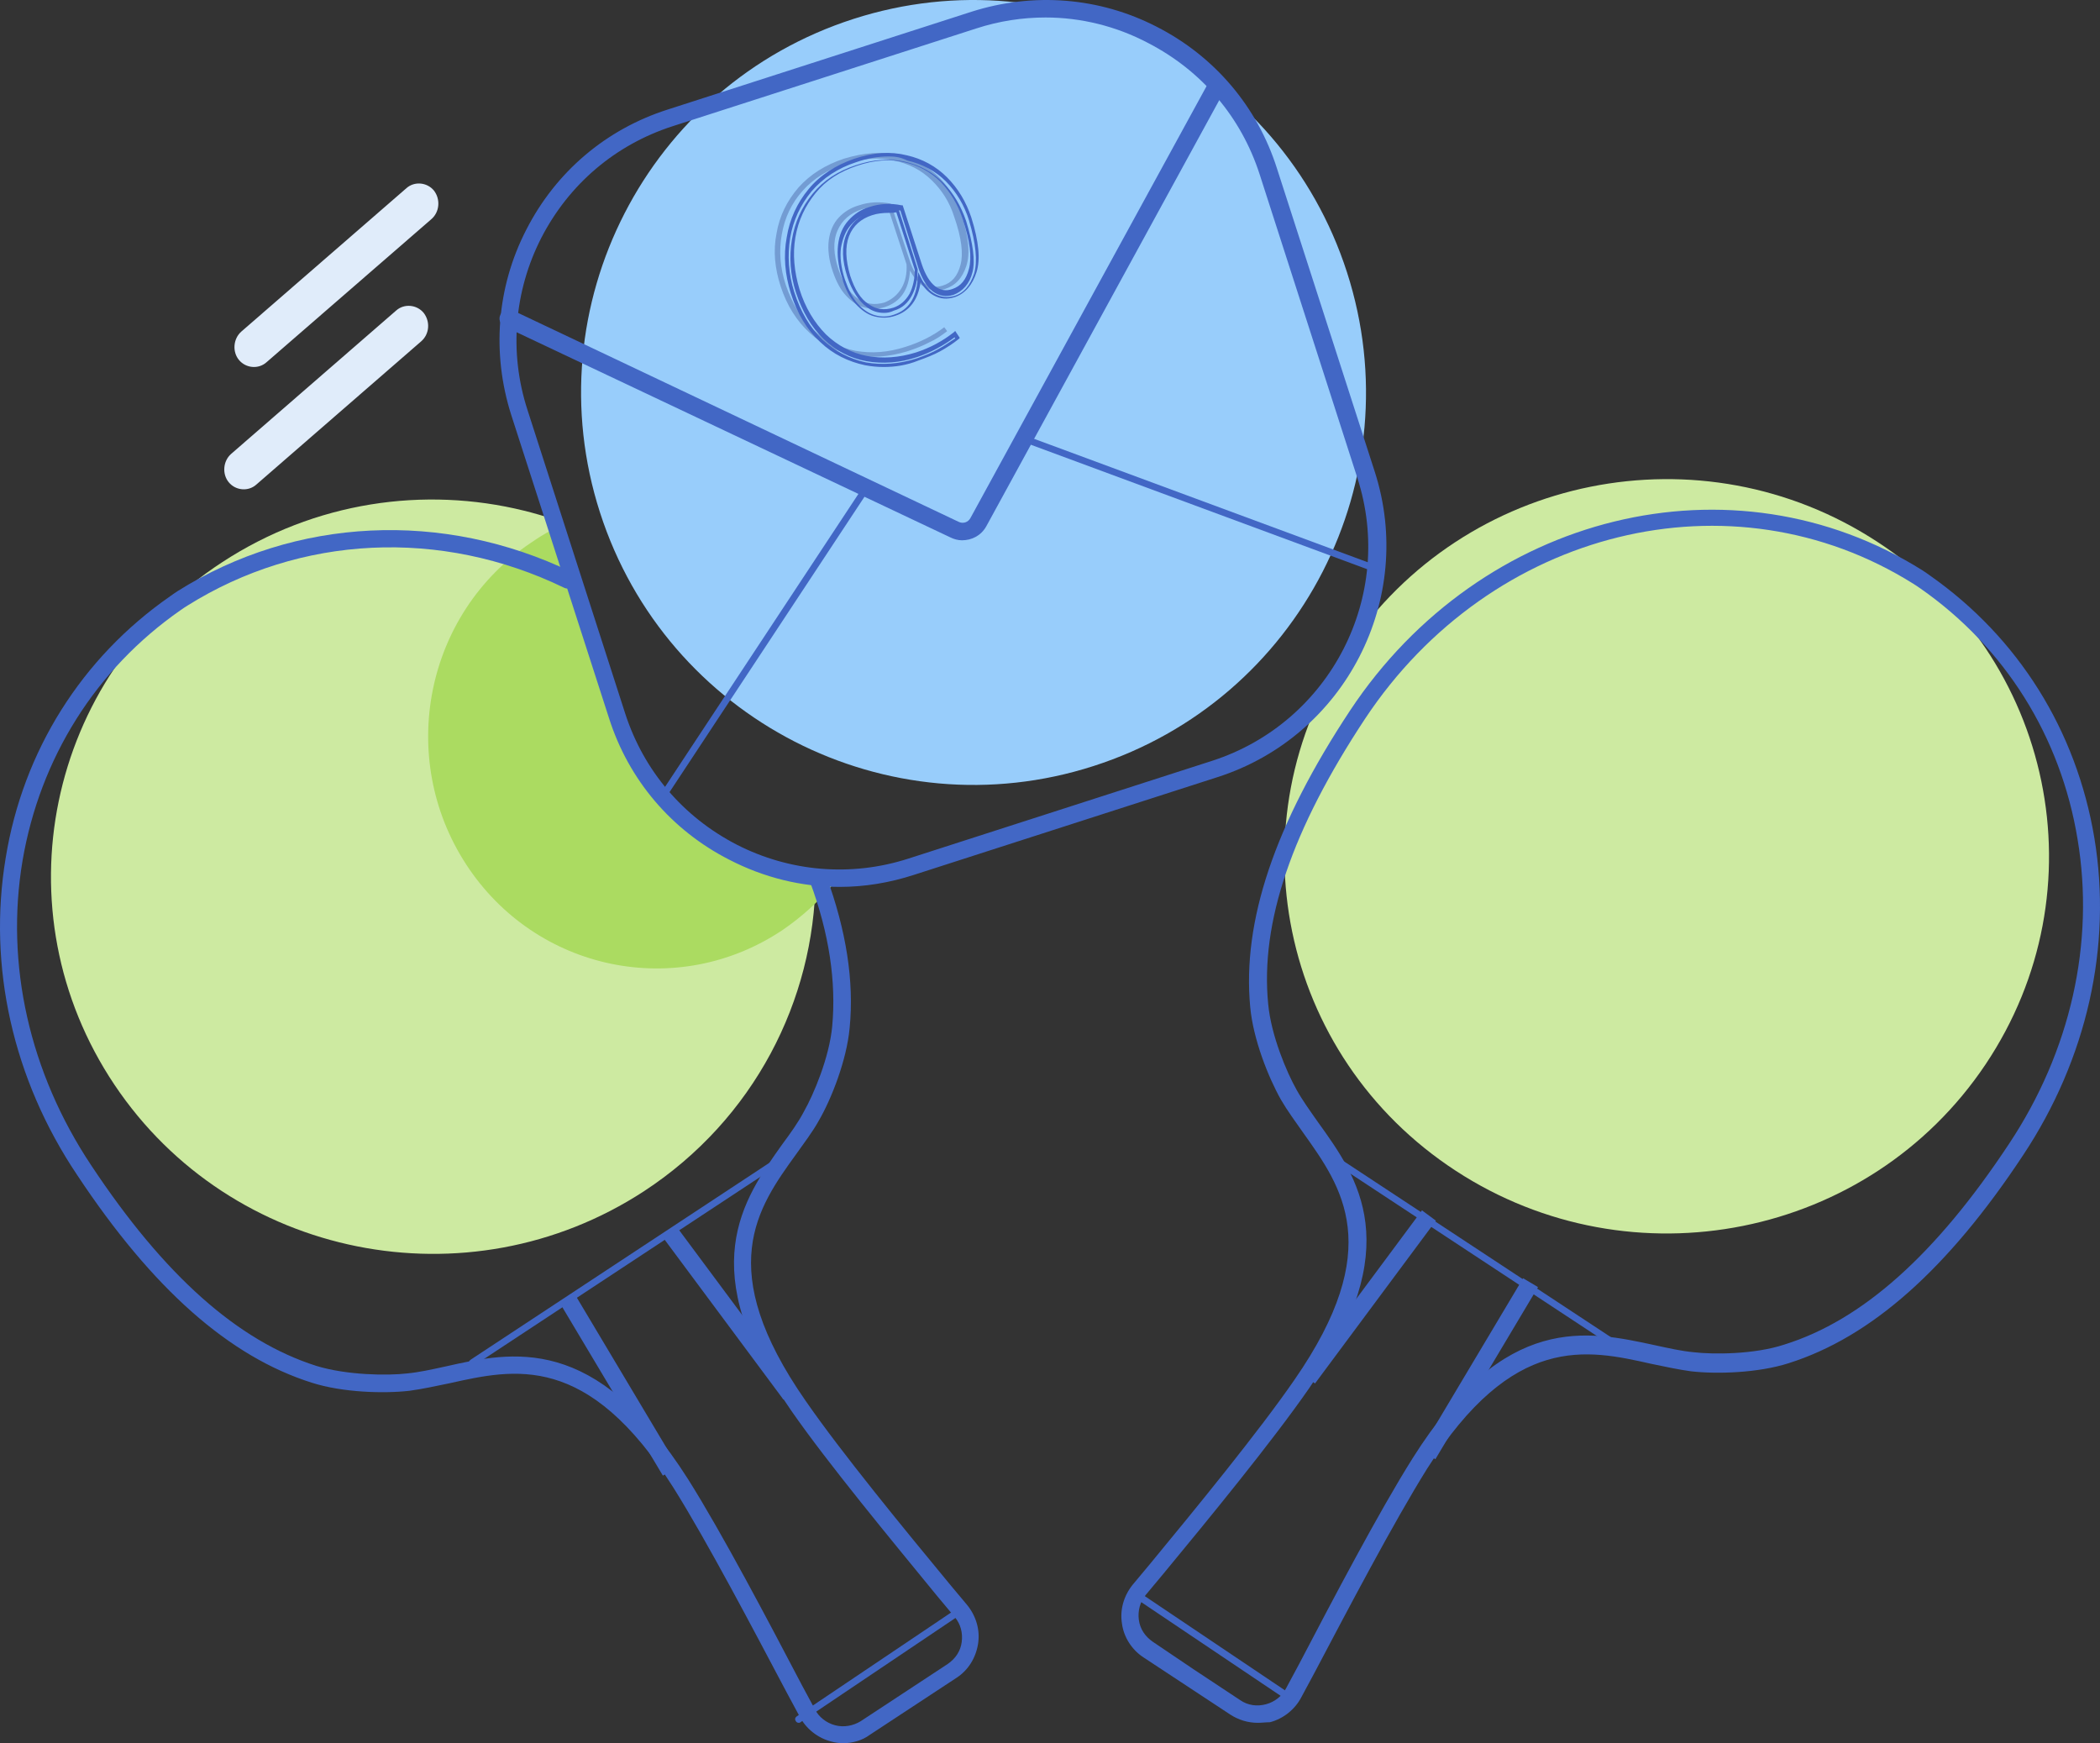 <?xml version="1.0" encoding="UTF-8"?>
<svg width="206px" height="171px" viewBox="0 0 206 171" version="1.1" xmlns="http://www.w3.org/2000/svg" xmlns:xlink="http://www.w3.org/1999/xlink">
    <rect x="0" y="0" width="206" height="171" fill="#333333" stroke="none"/>
    <!-- Generator: Sketch 61 (89581) - https://sketch.com -->
    <title>section_1_img_1</title>
    <desc>Created with Sketch.</desc>
    <g id="Phase-one-New-illustrations" stroke="none" stroke-width="1" fill="none" fill-rule="evenodd">
        <g id="WEB-4640---Var-A:-not-eligible-to-start-a-trial" transform="translate(-123, -1032)" fill-rule="nonzero">
            <g id="section_1_img_1" transform="translate(123, 1032)">
                <path d="M80,86.221 C79.886,98.113 73.976,109.781 63.178,116.849 C45.9,128.123 22.656,123.468 11.232,106.415 C-0.191,89.363 4.526,66.42 21.803,55.145 C30.897,49.2 41.638,47.685 51.413,50.097 C52.152,50.265 53.63,50.714 53.63,50.714 C53.63,50.714 57.778,70.291 66.303,80.388 C72.782,87.96 80,83.978 80,86.221" id="Path" fill="#CDEAA1"></path>
                <polygon id="Rectangle" fill="#4267C5" transform="translate(60.718, 135.876) rotate(-30.776) translate(-60.718, -135.876) " points="59.857 126.045 61.559 126.046 61.578 145.707 59.877 145.705"></polygon>
                <polygon id="Rectangle" fill="#4267C5" transform="translate(71.597, 128.795) rotate(-36.55) translate(-71.597, -128.795) " points="70.736 118.849 72.437 118.851 72.459 138.74 70.758 138.739"></polygon>
                <path d="M81.758,86.457 C81.758,86.457 63.291,88.235 57.757,62.321 C57.644,61.862 54.368,51.886 54.142,52.001 C53.408,52.345 52.73,52.804 52.053,53.262 C41.718,60.199 38.894,74.303 45.728,84.795 C52.561,95.286 66.453,98.153 76.788,91.216 C78.708,89.897 80.403,88.349 81.814,86.629 C82.097,86.285 82.04,86.343 81.758,86.457" id="Path" fill="#ABDB61"></path>
                <path d="M82.718,171 C82.319,171 81.921,170.943 81.522,170.83 C80.211,170.489 79.072,169.581 78.445,168.389 L77.192,166.062 C73.887,159.818 69.386,151.246 66.081,145.967 C57.649,132.628 50.47,134.274 44.088,135.693 C42.721,135.977 41.41,136.261 40.157,136.431 C37.65,136.715 33.604,136.602 30.585,135.637 C22.494,133.082 14.973,126.441 7.566,115.259 C1.242,105.836 -1.208,94.767 0.558,84.152 C2.267,73.651 8.022,64.512 16.682,58.496 C16.739,58.439 17.423,57.985 17.423,57.985 C28.989,50.719 43.461,50.038 56.053,56.111 C56.509,56.339 56.68,56.849 56.452,57.247 C56.224,57.644 55.711,57.871 55.313,57.644 C43.234,51.797 29.445,52.479 18.392,59.404 C18.392,59.404 17.765,59.801 17.708,59.858 C9.389,65.648 3.92,74.389 2.21,84.436 C0.501,94.597 2.894,105.212 8.934,114.294 C16.113,125.135 23.349,131.55 31.041,133.99 C34.003,134.899 37.992,134.955 39.929,134.728 C41.125,134.615 42.379,134.331 43.689,134.047 C50.242,132.571 58.389,130.755 67.506,145.116 C70.867,150.452 75.368,159.023 78.673,165.324 L79.926,167.651 C80.325,168.446 81.066,169.013 81.921,169.24 C82.775,169.467 83.687,169.297 84.428,168.843 L92.974,163.223 C93.715,162.713 94.227,161.975 94.341,161.066 C94.455,160.158 94.227,159.307 93.658,158.626 L91.948,156.582 C87.447,151.076 81.237,143.583 77.647,138.418 C67.961,124.511 72.861,117.699 76.736,112.25 C77.533,111.172 78.274,110.15 78.844,109.071 C79.812,107.369 81.351,103.736 81.636,100.671 C82.035,96.357 81.351,91.588 79.471,86.537 C79.3,86.082 79.528,85.628 79.983,85.458 C80.439,85.288 80.895,85.515 81.066,85.969 C83.003,91.248 83.801,96.243 83.345,100.841 C83.06,103.963 81.579,107.766 80.325,109.923 C79.698,111.058 78.901,112.08 78.103,113.215 C74.286,118.494 70.012,124.454 79.015,137.396 C82.547,142.505 88.701,149.998 93.202,155.447 L94.911,157.49 C95.766,158.569 96.165,159.931 95.937,161.294 C95.709,162.656 94.968,163.848 93.829,164.586 L85.282,170.205 C84.598,170.716 83.63,171 82.718,171" id="Path" fill="#4267C5"></path>
                <path d="M46.343,134 C46.23,134 46.116,133.943 46.059,133.83 C45.945,133.66 46.002,133.49 46.173,133.377 L75.486,114.059 C75.657,113.946 75.827,114.002 75.941,114.172 C76.055,114.342 75.998,114.512 75.827,114.625 L46.514,133.943 C46.457,133.943 46.4,134 46.343,134" id="Path" fill="#4267C5"></path>
                <path d="M78.35,169 C78.234,169 78.118,168.941 78.06,168.824 C77.944,168.647 78.002,168.471 78.176,168.353 L93.476,158.061 C93.65,157.944 93.824,158.002 93.94,158.179 C94.056,158.355 93.998,158.532 93.824,158.649 L78.524,168.941 C78.466,169 78.408,169 78.35,169" id="Path" fill="#4267C5"></path>
                <path d="M132.234,63.603 C120.808,80.648 125.526,103.581 142.808,114.851 C160.089,126.121 183.34,121.467 194.766,104.422 C206.192,87.377 201.474,64.444 184.192,53.174 C166.911,41.847 143.66,46.557 132.234,63.603" id="Path" fill="#CDEAA1"></path>
                <polygon id="Rectangle" fill="#4267C5" transform="translate(145.105, 134.266) rotate(-59.249) translate(-145.105, -134.266) " points="135.274 133.406 154.934 133.425 154.935 135.127 135.276 135.107"></polygon>
                <polygon id="Rectangle" fill="#4267C5" transform="translate(134.243, 127.222) rotate(-53.466) translate(-134.243, -127.222) " points="124.297 126.36 144.187 126.382 144.189 128.083 124.298 128.061"></polygon>
                <path d="M123.381,169 C122.413,169 121.503,168.716 120.706,168.205 L112.169,162.581 C111.031,161.843 110.234,160.593 110.063,159.287 C109.836,157.923 110.234,156.56 111.088,155.481 L112.795,153.436 C117.291,147.983 123.438,140.484 126.966,135.372 C135.958,122.421 131.633,116.456 127.877,111.174 C127.08,110.037 126.283,108.958 125.657,107.879 C124.405,105.664 122.925,101.914 122.641,98.79 C121.844,90.383 125.031,80.897 132.43,69.707 C145.292,50.28 169.992,44.258 188.602,55.96 C188.602,55.96 189.285,56.415 189.342,56.471 C197.993,62.549 203.684,71.638 205.448,82.204 C207.213,92.826 204.709,103.903 198.448,113.332 C191.05,124.522 183.537,131.169 175.456,133.725 C172.439,134.69 168.398,134.804 165.894,134.52 C164.642,134.35 163.333,134.066 161.967,133.782 C155.65,132.361 148.422,130.771 139.999,144.063 C136.698,149.346 132.202,157.923 128.901,164.172 L127.649,166.501 C127.023,167.694 125.885,168.602 124.576,168.943 C124.177,168.943 123.779,169 123.381,169 M117.12,163.774 L121.673,166.785 C122.413,167.296 123.324,167.409 124.177,167.182 C125.031,166.955 125.771,166.387 126.169,165.592 L127.421,163.263 C130.722,156.958 135.218,148.38 138.576,143.041 C147.625,128.669 155.764,130.544 162.366,131.964 C163.675,132.248 164.927,132.532 166.122,132.645 C168.057,132.873 172.041,132.873 175,131.907 C182.683,129.521 189.911,123.046 197.082,112.196 C203.115,103.107 205.505,92.485 203.798,82.317 C202.148,72.263 196.684,63.515 188.375,57.721 C188.318,57.664 187.692,57.267 187.692,57.267 C169.878,46.076 146.259,51.87 133.909,70.502 C126.739,81.351 123.608,90.497 124.405,98.506 C124.69,101.574 126.226,105.209 127.194,106.913 C127.763,107.936 128.503,108.958 129.3,110.094 C133.227,115.547 138.064,122.307 128.389,136.224 C124.803,141.393 118.657,148.891 114.104,154.401 L112.397,156.446 C111.827,157.128 111.6,158.037 111.714,158.889 C111.827,159.798 112.34,160.536 113.08,161.047 L117.12,163.774 Z" id="Shape" fill="#4267C5"></path>
                <path d="M159.681,133 C159.625,133 159.568,133 159.511,132.943 L130.148,113.601 C129.977,113.488 129.977,113.318 130.034,113.147 C130.148,112.977 130.319,112.977 130.489,113.034 L159.852,132.376 C160.023,132.49 160.023,132.66 159.966,132.83 C159.909,132.943 159.795,133 159.681,133" id="Path" fill="#4267C5"></path>
                <path d="M126.675,167 C126.616,167 126.558,167 126.5,166.941 L111.151,156.625 C110.977,156.507 110.977,156.33 111.035,156.153 C111.151,155.976 111.325,155.976 111.5,156.035 L126.849,166.352 C127.023,166.469 127.023,166.646 126.965,166.823 C126.907,166.941 126.791,167 126.675,167" id="Path" fill="#4267C5"></path>
                <path d="M107.276,75.142 L107.276,75.142 C87.06,81.655 65.371,70.498 58.858,50.28 L58.858,50.28 C52.346,30.062 63.502,8.371 83.719,1.858 C103.935,-4.655 125.624,6.502 132.137,26.72 C138.649,46.938 127.55,68.629 107.276,75.142" id="Path" fill="#98CDFB"></path>
                <path d="M82.373,87 C78.628,87 74.941,86.092 71.536,84.333 C65.863,81.439 61.665,76.503 59.736,70.431 L50.147,40.698 C48.218,34.626 48.729,28.157 51.623,22.54 C54.516,16.865 59.452,12.666 65.523,10.737 L95.308,1.148 C101.379,-0.782 107.847,-0.271 113.464,2.623 C119.137,5.517 123.335,10.454 125.264,16.525 L134.853,46.258 C138.881,58.742 131.959,72.19 119.477,76.219 L89.692,85.808 C87.252,86.603 84.812,87 82.373,87 M102.57,1.715 C100.301,1.715 98.032,2.056 95.762,2.793 L65.976,12.383 C60.36,14.199 55.821,18.057 53.098,23.334 C50.431,28.555 49.921,34.569 51.736,40.187 L61.324,69.977 C63.14,75.595 66.998,80.134 72.274,82.858 C77.494,85.525 83.508,86.035 89.124,84.22 L118.91,74.63 C130.484,70.885 136.895,58.458 133.151,46.883 L123.562,17.092 C121.747,11.475 117.889,6.935 112.612,4.212 C109.492,2.566 106.031,1.715 102.57,1.715" id="Shape" fill="#4267C5"></path>
                <path d="M134.672,56 C134.615,56 134.615,56 134.559,56 L101.215,43.662 C101.045,43.606 100.932,43.438 101.045,43.213 C101.102,43.045 101.272,42.933 101.441,43.045 L134.785,55.383 C134.955,55.439 135.068,55.607 134.955,55.832 C134.898,55.888 134.785,56 134.672,56" id="Path" fill="#4267C5"></path>
                <path d="M65.313,78 C65.257,78 65.201,78 65.145,77.944 C64.978,77.833 64.978,77.665 65.033,77.498 L84.408,48.145 C84.52,47.978 84.687,47.978 84.855,48.033 C85.022,48.145 85.022,48.312 84.967,48.48 L65.592,77.833 C65.536,77.944 65.424,78 65.313,78" id="Path" fill="#4267C5"></path>
                <path d="M94.363,53 C93.966,53 93.569,52.886 93.228,52.716 L49.497,32.034 C49.043,31.807 48.873,31.295 49.1,30.841 C49.327,30.386 49.837,30.216 50.291,30.443 L94.022,51.182 C94.476,51.409 94.987,51.239 95.213,50.784 L118.355,8.455 C118.582,8 119.149,7.886 119.546,8.114 C120,8.341 120.113,8.909 119.887,9.307 L96.745,51.636 C96.234,52.545 95.327,53 94.363,53" id="Path" fill="#4267C5"></path>
                <path d="M88.016,15.183 C89.553,15.514 90.863,16.23 91.944,17.222 C93.026,18.269 93.766,19.481 94.278,20.969 C95.019,23.173 95.189,24.881 94.791,26.093 C94.392,27.306 93.709,28.022 92.684,28.353 C92.001,28.573 91.375,28.518 90.749,28.187 C90.18,27.857 89.667,27.306 89.269,26.534 C89.155,28.463 88.301,29.62 86.821,30.116 C86.138,30.336 85.511,30.336 84.828,30.171 C84.145,30.006 83.576,29.62 83.007,29.014 C82.437,28.408 82.039,27.636 81.697,26.645 C81.299,25.487 81.185,24.44 81.299,23.559 C81.413,22.677 81.754,21.906 82.267,21.355 C82.779,20.804 83.462,20.363 84.259,20.142 C85.227,19.812 86.308,19.757 87.39,19.977 L89.212,25.487 C89.553,26.534 90.009,27.251 90.578,27.691 C91.147,28.132 91.774,28.242 92.457,28.022 C93.368,27.747 93.937,27.085 94.222,25.983 C94.506,24.936 94.335,23.338 93.595,21.244 C93.14,19.812 92.4,18.655 91.375,17.663 C90.35,16.671 89.155,16.065 87.675,15.734 C86.252,15.404 84.658,15.514 82.95,16.065 C81.242,16.616 79.819,17.497 78.737,18.71 C77.655,19.922 76.972,21.355 76.688,23.008 C76.403,24.606 76.517,26.259 77.086,27.967 C77.712,29.785 78.566,31.218 79.762,32.32 C80.957,33.422 82.324,34.083 83.917,34.414 C85.511,34.69 87.105,34.579 88.813,34.028 C90.237,33.587 91.546,32.926 92.628,32.1 L92.912,32.485 C92.343,32.926 91.774,33.312 91.147,33.587 C90.521,33.918 89.838,34.194 88.984,34.469 C87.162,35.02 85.455,35.13 83.804,34.855 C82.153,34.524 80.673,33.808 79.42,32.651 C78.168,31.494 77.2,30.006 76.574,28.077 C76.004,26.314 75.834,24.606 76.175,22.898 C76.46,21.189 77.2,19.702 78.339,18.379 C79.477,17.112 80.957,16.175 82.779,15.569 C84.771,14.963 86.479,14.853 88.016,15.183 M88.415,28.298 C88.813,27.636 88.984,26.81 88.927,25.928 L87.105,20.363 C86.195,20.253 85.341,20.308 84.544,20.528 C83.405,20.914 82.608,21.575 82.153,22.622 C81.697,23.669 81.754,24.936 82.267,26.479 C82.722,27.802 83.348,28.738 84.145,29.289 C84.942,29.84 85.796,29.951 86.764,29.675 C87.447,29.4 88.016,28.959 88.415,28.298" id="Shape" fill="#739CD3"></path>
                <path d="M86.681,36 C86.059,36 85.493,35.943 84.87,35.829 C83.229,35.487 81.701,34.745 80.456,33.547 C79.155,32.349 78.193,30.751 77.57,28.754 C77.004,26.929 76.835,25.103 77.174,23.277 C77.457,21.509 78.193,19.911 79.325,18.542 C80.456,17.173 81.984,16.203 83.795,15.575 C85.663,14.948 87.36,14.834 88.945,15.233 C90.473,15.575 91.831,16.317 92.906,17.401 C93.981,18.485 94.773,19.797 95.283,21.338 C96.018,23.677 96.188,25.445 95.792,26.7 C95.396,27.956 94.66,28.811 93.642,29.154 C92.906,29.382 92.227,29.325 91.604,28.983 C91.095,28.697 90.699,28.298 90.303,27.67 C90.077,29.382 89.228,30.523 87.813,30.979 C87.134,31.208 86.455,31.208 85.776,31.036 C85.097,30.865 84.474,30.409 83.908,29.781 C83.342,29.154 82.89,28.298 82.607,27.271 C82.211,26.073 82.097,24.932 82.211,24.019 C82.324,23.049 82.663,22.25 83.229,21.623 C83.795,20.995 84.474,20.539 85.266,20.311 C86.285,19.968 87.36,19.911 88.435,20.139 L88.549,20.139 L90.416,25.902 C90.756,26.929 91.208,27.67 91.718,28.07 C92.227,28.469 92.793,28.583 93.415,28.355 C94.264,28.07 94.773,27.442 95.056,26.358 C95.339,25.274 95.17,23.677 94.434,21.509 C93.981,20.082 93.246,18.884 92.284,17.857 C91.321,16.887 90.077,16.203 88.718,15.918 C87.304,15.575 85.776,15.689 84.078,16.26 C82.38,16.83 81.022,17.686 80.004,18.941 C78.985,20.197 78.306,21.623 78.023,23.277 C77.74,24.932 77.91,26.643 78.419,28.355 C78.985,30.181 79.89,31.664 81.022,32.805 C82.154,33.889 83.512,34.631 85.04,34.916 C86.568,35.201 88.209,35.087 89.85,34.574 C91.265,34.117 92.51,33.433 93.585,32.577 L93.698,32.463 L94.151,33.147 L94.038,33.261 C93.472,33.718 92.849,34.117 92.227,34.46 C91.604,34.802 90.869,35.087 90.077,35.372 C88.945,35.829 87.813,36 86.681,36 M87.19,15.347 C86.172,15.347 85.097,15.518 83.965,15.918 C82.211,16.488 80.739,17.458 79.608,18.77 C78.532,20.082 77.797,21.623 77.514,23.334 C77.231,25.046 77.344,26.872 77.91,28.64 C78.532,30.58 79.438,32.12 80.683,33.319 C81.928,34.46 83.342,35.201 84.927,35.544 C86.511,35.829 88.209,35.715 89.963,35.144 C90.756,34.859 91.491,34.574 92.057,34.231 C92.623,33.946 93.132,33.547 93.698,33.204 L93.642,33.09 C92.566,33.889 91.321,34.574 89.963,35.03 C88.266,35.601 86.568,35.715 84.984,35.429 C83.399,35.144 81.984,34.403 80.796,33.261 C79.608,32.12 78.702,30.58 78.08,28.697 C77.514,26.929 77.401,25.217 77.684,23.506 C77.966,21.794 78.646,20.311 79.721,18.998 C80.796,17.686 82.211,16.773 83.965,16.203 C85.663,15.632 87.304,15.518 88.775,15.861 C90.246,16.203 91.491,16.887 92.51,17.914 C93.528,18.941 94.264,20.197 94.773,21.68 C95.453,23.905 95.679,25.559 95.396,26.7 C95.113,27.842 94.434,28.583 93.528,28.926 C92.793,29.154 92.114,29.04 91.491,28.583 C90.925,28.127 90.416,27.328 90.077,26.244 L88.322,20.653 C87.304,20.482 86.342,20.539 85.38,20.824 C84.587,21.052 83.965,21.509 83.456,22.079 C82.946,22.65 82.663,23.391 82.494,24.304 C82.38,25.217 82.494,26.244 82.89,27.442 C83.229,28.412 83.625,29.211 84.135,29.781 C84.644,30.352 85.21,30.751 85.832,30.922 C86.455,31.094 87.077,31.094 87.7,30.865 C89.115,30.409 89.907,29.211 90.02,27.328 L90.077,26.7 L90.359,27.271 C90.699,28.013 91.208,28.583 91.774,28.868 C92.34,29.154 92.906,29.211 93.585,29.04 C94.547,28.754 95.17,28.013 95.566,26.815 C95.905,25.616 95.735,23.905 95.056,21.623 C94.604,20.139 93.811,18.827 92.793,17.8 C91.774,16.773 90.473,16.089 89.001,15.746 C88.322,15.404 87.756,15.347 87.19,15.347 M86.738,30.694 C86.115,30.694 85.549,30.523 85.04,30.124 C84.248,29.553 83.569,28.526 83.116,27.157 C82.607,25.559 82.55,24.19 83.003,23.049 C83.456,21.908 84.248,21.166 85.436,20.767 C86.228,20.482 87.134,20.425 88.039,20.539 L88.153,20.539 L90.02,26.415 C90.02,27.385 89.85,28.241 89.454,28.983 C89.058,29.724 88.492,30.238 87.7,30.466 C87.36,30.637 87.021,30.694 86.738,30.694 M87.19,20.881 C86.625,20.881 86.059,20.938 85.549,21.109 C84.474,21.452 83.682,22.136 83.286,23.163 C82.89,24.19 82.946,25.502 83.399,27.043 C83.852,28.412 84.418,29.325 85.21,29.838 C85.946,30.352 86.738,30.466 87.643,30.181 C88.322,29.952 88.832,29.496 89.228,28.811 C89.567,28.127 89.737,27.328 89.737,26.472 L87.926,20.824 C87.643,20.881 87.417,20.881 87.19,20.881" id="Shape" fill="#4267C5"></path>
                <path d="M42.283,21.526 L26.133,35.544 C25.348,36.239 24.115,36.123 23.442,35.312 C22.769,34.501 22.881,33.227 23.666,32.532 L39.871,18.456 C40.656,17.761 41.89,17.877 42.563,18.688 C43.236,19.557 43.124,20.831 42.283,21.526" id="Path" fill="#E0ECFA"></path>
                <path d="M41.334,33.468 L25.133,47.544 C24.348,48.239 23.114,48.123 22.442,47.312 C21.769,46.501 21.881,45.227 22.666,44.532 L38.867,30.456 C39.652,29.761 40.886,29.877 41.558,30.688 C42.231,31.557 42.119,32.773 41.334,33.468" id="Path" fill="#E0ECFA"></path>
            </g>
        </g>
    </g>
</svg>